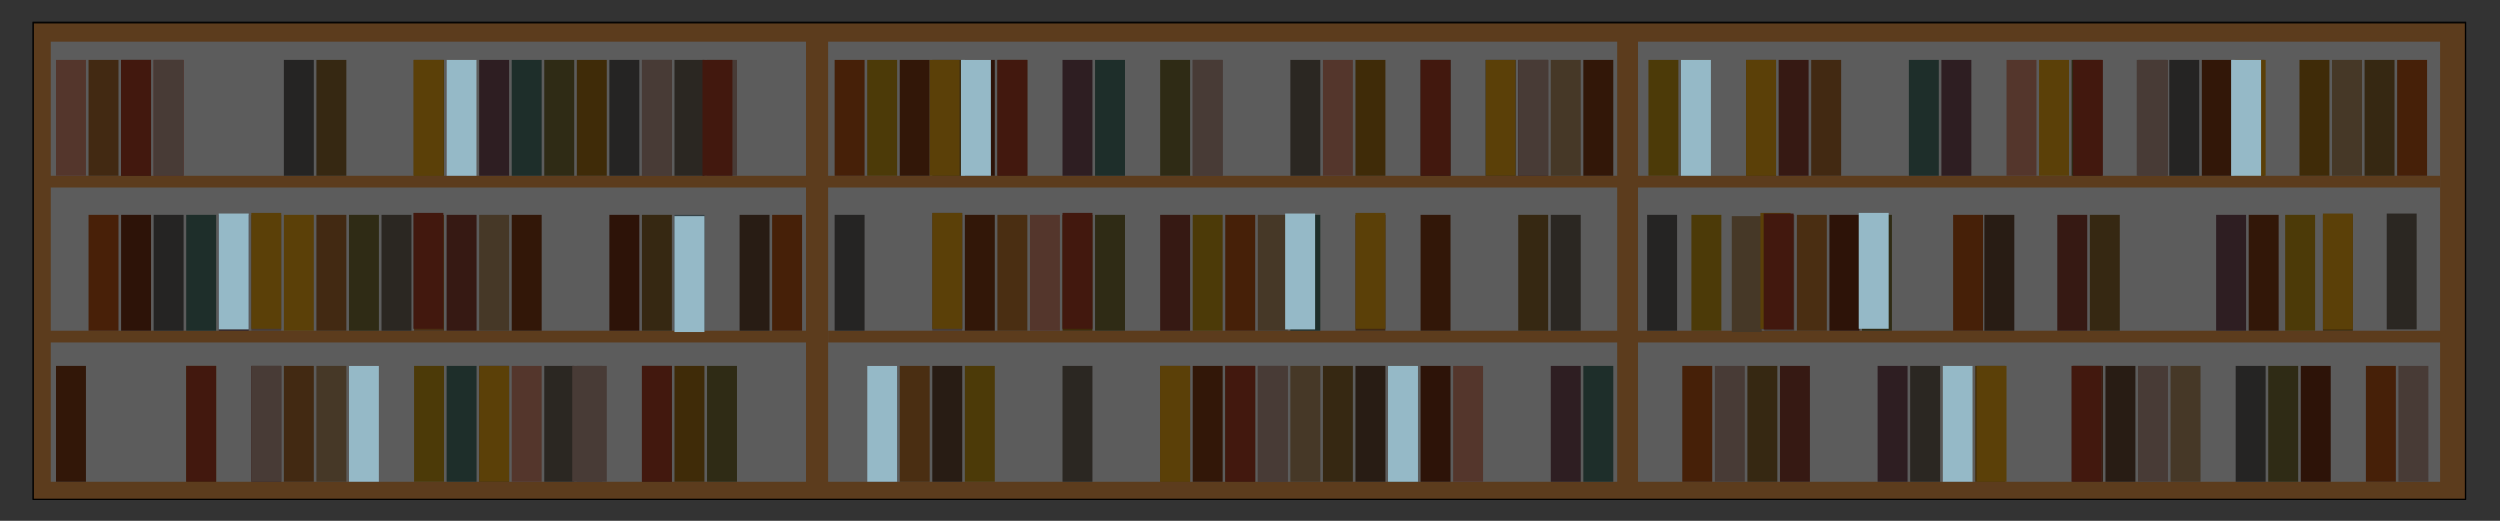<?xml version="1.0" encoding="utf-8"?>
<!-- Generator: Adobe Illustrator 23.0.1, SVG Export Plug-In . SVG Version: 6.00 Build 0)  -->
<svg version="1.1" id="Layer_1" xmlns="http://www.w3.org/2000/svg" xmlns:xlink="http://www.w3.org/1999/xlink" x="0px" y="0px"
	 viewBox="0 0 1920 400" style="enable-background:new 0 0 1920 400;" xml:space="preserve">
<rect x="0" y="0" width="1920" height="400" fill="#333333" stroke="none"/>
<style type="text/css">
	.st0{fill:#FFA54F;}
	.st1{fill:#FFFFFF;}
	.st2{fill:#E9967A;}
	.st3{fill:#8A4117;}
	.st4{fill:#FB654E;}
	.st5{fill:#666362;}
	.st6{fill:#966F33;}
	.st7{fill:#D4A017;}
	.st8{fill:#7F525D;}
	.st9{fill:#538074;}
	.st10{fill:#827839;}
	.st11{fill:#AF7817;}
	.st12{fill:#C7A395;}
	.st13{fill:#786D5F;}
	.st14{fill:#C85A17;}
	.st15{fill:#7E3517;}
	.st16{fill:#FBB117;}
	.st17{fill:#CD7F32;}
	.st18{fill:#954535;}
	.st19{fill:#C19A6B;}
	.st20{fill:#95B9C7;}
	.st21{fill:#6F4E37;}
	.st22{fill:#C35817;}
	.st23{fill:#B87333;}
	.st24{fill:#B74227;}
	.st25{opacity:0.64;enable-background:new    ;}
</style>
<g>
	<rect x="25.5" y="17.5" class="st0" width="1868" height="366"/>
	<path d="M1893,18v365H26V18H1893 M1894,17H25v367h1869V17L1894,17z"/>
</g>
<rect x="39" y="32" class="st1" width="580" height="338"/>
<rect x="636" y="32" class="st1" width="606" height="338"/>
<rect x="1258" y="32" class="st1" width="616" height="338"/>
<g>
	<rect x="38" y="135" class="st0" width="584" height="9"/>
</g>
<g>
	<rect x="37" y="254" class="st0" width="584" height="9"/>
</g>
<g>
	<rect x="636" y="254" class="st0" width="609" height="9"/>
</g>
<g>
	<rect x="634" y="135" class="st0" width="609" height="9"/>
</g>
<g>
	<rect x="1256" y="135" class="st0" width="618" height="9"/>
</g>
<g>
	<rect x="1257" y="254" class="st0" width="618" height="9"/>
</g>
<rect x="43" y="46" class="st2" width="23" height="89"/>
<rect x="93" y="46" class="st3" width="23" height="89"/>
<rect x="118" y="46" class="st4" width="23" height="89"/>
<rect x="218" y="46" class="st5" width="23" height="89"/>
<rect x="243" y="46" class="st6" width="23" height="89"/>
<rect x="318" y="46" class="st7" width="23" height="89"/>
<rect x="343" y="46" class="st2" width="23" height="89"/>
<rect x="368" y="46" class="st8" width="23" height="89"/>
<rect x="393" y="46" class="st9" width="23" height="89"/>
<rect x="418" y="46" class="st10" width="23" height="89"/>
<rect x="443" y="46" class="st11" width="23" height="89"/>
<rect x="468" y="46" class="st5" width="23" height="89"/>
<rect x="493" y="46" class="st12" width="23" height="89"/>
<rect x="518" y="46" class="st13" width="23" height="89"/>
<rect x="543" y="46" class="st12" width="23" height="89"/>
<rect x="68" y="165" class="st14" width="23" height="89"/>
<rect x="93" y="165" class="st15" width="23" height="89"/>
<rect x="118" y="165" class="st5" width="23" height="89"/>
<rect x="143" y="165" class="st9" width="23" height="89"/>
<rect x="168" y="165" class="st8" width="23" height="89"/>
<rect x="193" y="165" class="st12" width="23" height="89"/>
<rect x="218" y="165" class="st16" width="23" height="89"/>
<rect x="268" y="165" class="st10" width="23" height="89"/>
<rect x="293" y="165" class="st13" width="23" height="89"/>
<rect x="318" y="165" class="st17" width="23" height="89"/>
<rect x="343" y="165" class="st18" width="23" height="89"/>
<rect x="368" y="165" class="st19" width="23" height="89"/>
<rect x="393" y="165" class="st3" width="23" height="89"/>
<rect x="468" y="165" class="st15" width="23" height="89"/>
<rect x="493" y="165" class="st6" width="23" height="89"/>
<rect x="518" y="165" class="st20" width="23" height="89"/>
<rect x="568" y="165" class="st21" width="23" height="89"/>
<rect x="593" y="165" class="st22" width="23" height="89"/>
<rect x="43" y="281" class="st3" width="23" height="89"/>
<rect x="143" y="281" class="st7" width="23" height="89"/>
<rect x="193" y="281" class="st18" width="23" height="89"/>
<rect x="243" y="281" class="st19" width="23" height="89"/>
<rect x="268" y="281" class="st22" width="23" height="89"/>
<rect x="318" y="281" class="st7" width="23" height="89"/>
<rect x="343" y="281" class="st9" width="23" height="89"/>
<rect x="368" y="281" class="st8" width="23" height="89"/>
<rect x="393" y="281" class="st2" width="23" height="89"/>
<rect x="418" y="281" class="st13" width="23" height="89"/>
<rect x="443" y="281" class="st12" width="23" height="89"/>
<rect x="493" y="281" class="st6" width="23" height="89"/>
<rect x="518" y="281" class="st11" width="23" height="89"/>
<rect x="543" y="281" class="st10" width="23" height="89"/>
<rect x="641" y="165" class="st5" width="23" height="89"/>
<rect x="716" y="165" class="st12" width="23" height="89"/>
<rect x="741" y="165" class="st3" width="23" height="89"/>
<rect x="766" y="165" class="st17" width="23" height="89"/>
<rect x="791" y="165" class="st2" width="23" height="89"/>
<rect x="816" y="165" class="st11" width="23" height="89"/>
<rect x="841" y="165" class="st10" width="23" height="89"/>
<rect x="891" y="165" class="st18" width="23" height="89"/>
<rect x="916" y="165" class="st7" width="23" height="89"/>
<rect x="941" y="165" class="st22" width="23" height="89"/>
<rect x="966" y="165" class="st19" width="23" height="89"/>
<rect x="991" y="165" class="st9" width="23" height="89"/>
<rect x="1091" y="165" class="st3" width="23" height="89"/>
<rect x="1166" y="165" class="st6" width="23" height="89"/>
<rect x="1191" y="165" class="st13" width="23" height="89"/>
<rect x="666" y="281" class="st18" width="23" height="89"/>
<rect x="691" y="281" class="st17" width="23" height="89"/>
<rect x="716" y="281" class="st21" width="23" height="89"/>
<rect x="741" y="281" class="st7" width="23" height="89"/>
<rect x="816" y="281" class="st13" width="23" height="89"/>
<rect x="891" y="281" class="st17" width="23" height="89"/>
<rect x="916" y="281" class="st3" width="23" height="89"/>
<rect x="966" y="281" class="st12" width="23" height="89"/>
<rect x="991" y="281" class="st19" width="23" height="89"/>
<rect x="1016" y="281" class="st6" width="23" height="89"/>
<rect x="1041" y="281" class="st21" width="23" height="89"/>
<rect x="1066" y="281" class="st10" width="23" height="89"/>
<rect x="1091" y="281" class="st15" width="23" height="89"/>
<rect x="1116" y="281" class="st2" width="23" height="89"/>
<rect x="1191" y="281" class="st8" width="23" height="89"/>
<rect x="641" y="46" class="st22" width="23" height="89"/>
<rect x="666" y="46" class="st7" width="23" height="89"/>
<rect x="691" y="46" class="st3" width="23" height="89"/>
<rect x="716" y="46" class="st6" width="23" height="89"/>
<rect x="741" y="46" class="st15" width="23" height="89"/>
<rect x="816" y="46" class="st8" width="23" height="89"/>
<rect x="841" y="46" class="st9" width="23" height="89"/>
<rect x="891" y="46" class="st10" width="23" height="89"/>
<rect x="916" y="46" class="st12" width="23" height="89"/>
<rect x="991" y="46" class="st13" width="23" height="89"/>
<rect x="1016" y="46" class="st2" width="23" height="89"/>
<rect x="1041" y="46" class="st11" width="23" height="89"/>
<rect x="1091" y="46" class="st21" width="23" height="89"/>
<rect x="1141" y="46" class="st5" width="23" height="89"/>
<rect x="1166" y="46" class="st18" width="23" height="89"/>
<rect x="1191" y="46" class="st19" width="23" height="89"/>
<rect x="1216" y="46" class="st3" width="23" height="89"/>
<rect x="1266" y="46" class="st7" width="23" height="89"/>
<rect x="1341" y="46" class="st11" width="23" height="89"/>
<rect x="1366" y="46" class="st18" width="23" height="89"/>
<rect x="1391" y="46" class="st23" width="23" height="89"/>
<rect x="1466" y="46" class="st9" width="23" height="89"/>
<rect x="1491" y="46" class="st8" width="23" height="89"/>
<rect x="1541" y="46" class="st2" width="23" height="89"/>
<rect x="1566" y="46" class="st16" width="23" height="89"/>
<rect x="1591" y="46" class="st10" width="23" height="89"/>
<rect x="1641" y="46" class="st12" width="23" height="89"/>
<rect x="1666" y="46" class="st5" width="23" height="89"/>
<rect x="1691" y="46" class="st3" width="23" height="89"/>
<rect x="1766" y="46" class="st11" width="23" height="89"/>
<rect x="1791" y="46" class="st19" width="23" height="89"/>
<rect x="1816" y="46" class="st6" width="23" height="89"/>
<rect x="1841" y="46" class="st22" width="23" height="89"/>
<rect x="1265" y="165" class="st5" width="23" height="89"/>
<rect x="1727" y="165" class="st3" width="23" height="89"/>
<rect x="1784" y="165" class="st11" width="23" height="89"/>
<rect x="1299" y="165" class="st7" width="23" height="89"/>
<rect x="1330" y="166" class="st19" width="23" height="89"/>
<rect x="1355" y="165" class="st12" width="23" height="89"/>
<rect x="1380" y="165" class="st17" width="23" height="89"/>
<rect x="1405" y="165" class="st15" width="23" height="89"/>
<rect x="1430" y="165" class="st10" width="23" height="89"/>
<rect x="1500" y="165" class="st22" width="23" height="89"/>
<rect x="1524" y="165" class="st21" width="23" height="89"/>
<rect x="1580" y="165" class="st18" width="23" height="89"/>
<rect x="1605" y="165" class="st6" width="23" height="89"/>
<rect x="1702" y="165" class="st8" width="23" height="89"/>
<rect x="1755" y="165" class="st7" width="23" height="89"/>
<rect x="1833" y="164" class="st13" width="23" height="89"/>
<rect x="1292" y="281" class="st22" width="23" height="89"/>
<rect x="1317" y="281" class="st12" width="23" height="89"/>
<rect x="1342" y="281" class="st6" width="23" height="89"/>
<rect x="1367" y="281" class="st18" width="23" height="89"/>
<rect x="1442" y="281" class="st8" width="23" height="89"/>
<rect x="1467" y="281" class="st13" width="23" height="89"/>
<rect x="1517" y="281" class="st11" width="23" height="89"/>
<rect x="1592" y="281" class="st3" width="23" height="89"/>
<rect x="1617" y="281" class="st21" width="23" height="89"/>
<rect x="1642" y="281" class="st12" width="23" height="89"/>
<rect x="1667" y="281" class="st19" width="23" height="89"/>
<rect x="1717" y="281" class="st5" width="23" height="89"/>
<rect x="1742" y="281" class="st10" width="23" height="89"/>
<rect x="1767" y="281" class="st15" width="23" height="89"/>
<rect x="1817" y="281" class="st22" width="23" height="89"/>
<rect x="1842" y="281" class="st12" width="23" height="89"/>
<rect x="1216" y="281" class="st9" width="23" height="89"/>
<rect x="68" y="46" class="st23" width="23" height="89"/>
<rect x="218" y="281" class="st23" width="23" height="89"/>
<rect x="243" y="165" class="st23" width="23" height="89"/>
<rect x="766" y="46" class="st23" width="23" height="89"/>
<rect x="1041" y="165" class="st23" width="23" height="89"/>
<rect x="941" y="281" class="st23" width="23" height="89"/>
<rect x="1291" y="46" class="st23" width="23" height="89"/>
<rect x="1492" y="281" class="st23" width="23" height="89"/>
<rect x="1716" y="46" class="st23" width="23" height="89"/>
<rect x="493" y="46" class="st12" width="23" height="89"/>
<rect x="966" y="281" class="st12" width="23" height="89"/>
<rect x="916" y="46" class="st12" width="23" height="89"/>
<rect x="1642" y="46" class="st12" width="23" height="89"/>
<rect x="439.5" y="281" class="st12" width="23" height="89"/>
<rect x="1352.5" y="164" class="st12" width="23" height="89"/>
<rect x="118" y="46" class="st12" width="23" height="89"/>
<rect x="716" y="163.5" class="st12" width="23" height="89"/>
<rect x="193" y="281" class="st12" width="23" height="89"/>
<rect x="1591" y="281" class="st12" width="23" height="89"/>
<rect x="1166" y="46" class="st12" width="23" height="89"/>
<rect x="1341" y="46" class="st16" width="23" height="89"/>
<rect x="714" y="46" class="st16" width="23" height="89"/>
<rect x="317.5" y="46" class="st16" width="23" height="89"/>
<rect x="193" y="163.5" class="st16" width="23" height="89"/>
<rect x="716" y="163.5" class="st16" width="23" height="89"/>
<rect x="1352" y="163.5" class="st16" width="23" height="89"/>
<rect x="1784" y="164" class="st16" width="23" height="89"/>
<rect x="368" y="281" class="st16" width="23" height="89"/>
<rect x="891" y="281" class="st16" width="23" height="89"/>
<rect x="1141" y="46" class="st16" width="23" height="89"/>
<rect x="1041" y="163.5" class="st16" width="23" height="89"/>
<rect x="1518" y="281" class="st16" width="23" height="89"/>
<rect x="1717" y="46" class="st16" width="23" height="89"/>
<rect x="93" y="46" class="st24" width="23" height="89"/>
<rect x="539.5" y="46" class="st24" width="23" height="89"/>
<rect x="766" y="46" class="st24" width="23" height="89"/>
<rect x="1091" y="46" class="st24" width="23" height="89"/>
<rect x="1592" y="46" class="st24" width="23" height="89"/>
<rect x="1354.5" y="164" class="st24" width="23" height="89"/>
<rect x="816" y="163.5" class="st24" width="23" height="89"/>
<rect x="317.5" y="163.5" class="st24" width="23" height="89"/>
<rect x="493" y="281" class="st24" width="23" height="89"/>
<rect x="941" y="281" class="st24" width="23" height="89"/>
<rect x="1591" y="281" class="st24" width="23" height="89"/>
<rect x="143" y="281" class="st24" width="23" height="89"/>
<rect x="25" y="16.5" class="st25" width="1869" height="367"/>
<rect x="343" y="46" class="st20" width="23" height="89"/>
<rect x="738" y="46" class="st20" width="23" height="89"/>
<rect x="1291" y="46" class="st20" width="23" height="89"/>
<rect x="1713.5" y="46" class="st20" width="23" height="89"/>
<rect x="168" y="164" class="st20" width="23" height="89"/>
<rect x="518" y="166" class="st20" width="23" height="89"/>
<rect x="987" y="164" class="st20" width="23" height="89"/>
<rect x="1427.5" y="163.5" class="st20" width="23" height="89"/>
<rect x="268" y="281" class="st20" width="23" height="89"/>
<rect x="666" y="281" class="st20" width="23" height="89"/>
<rect x="1492" y="281" class="st20" width="23" height="89"/>
<rect x="1066" y="281" class="st20" width="23" height="89"/>
</svg>
